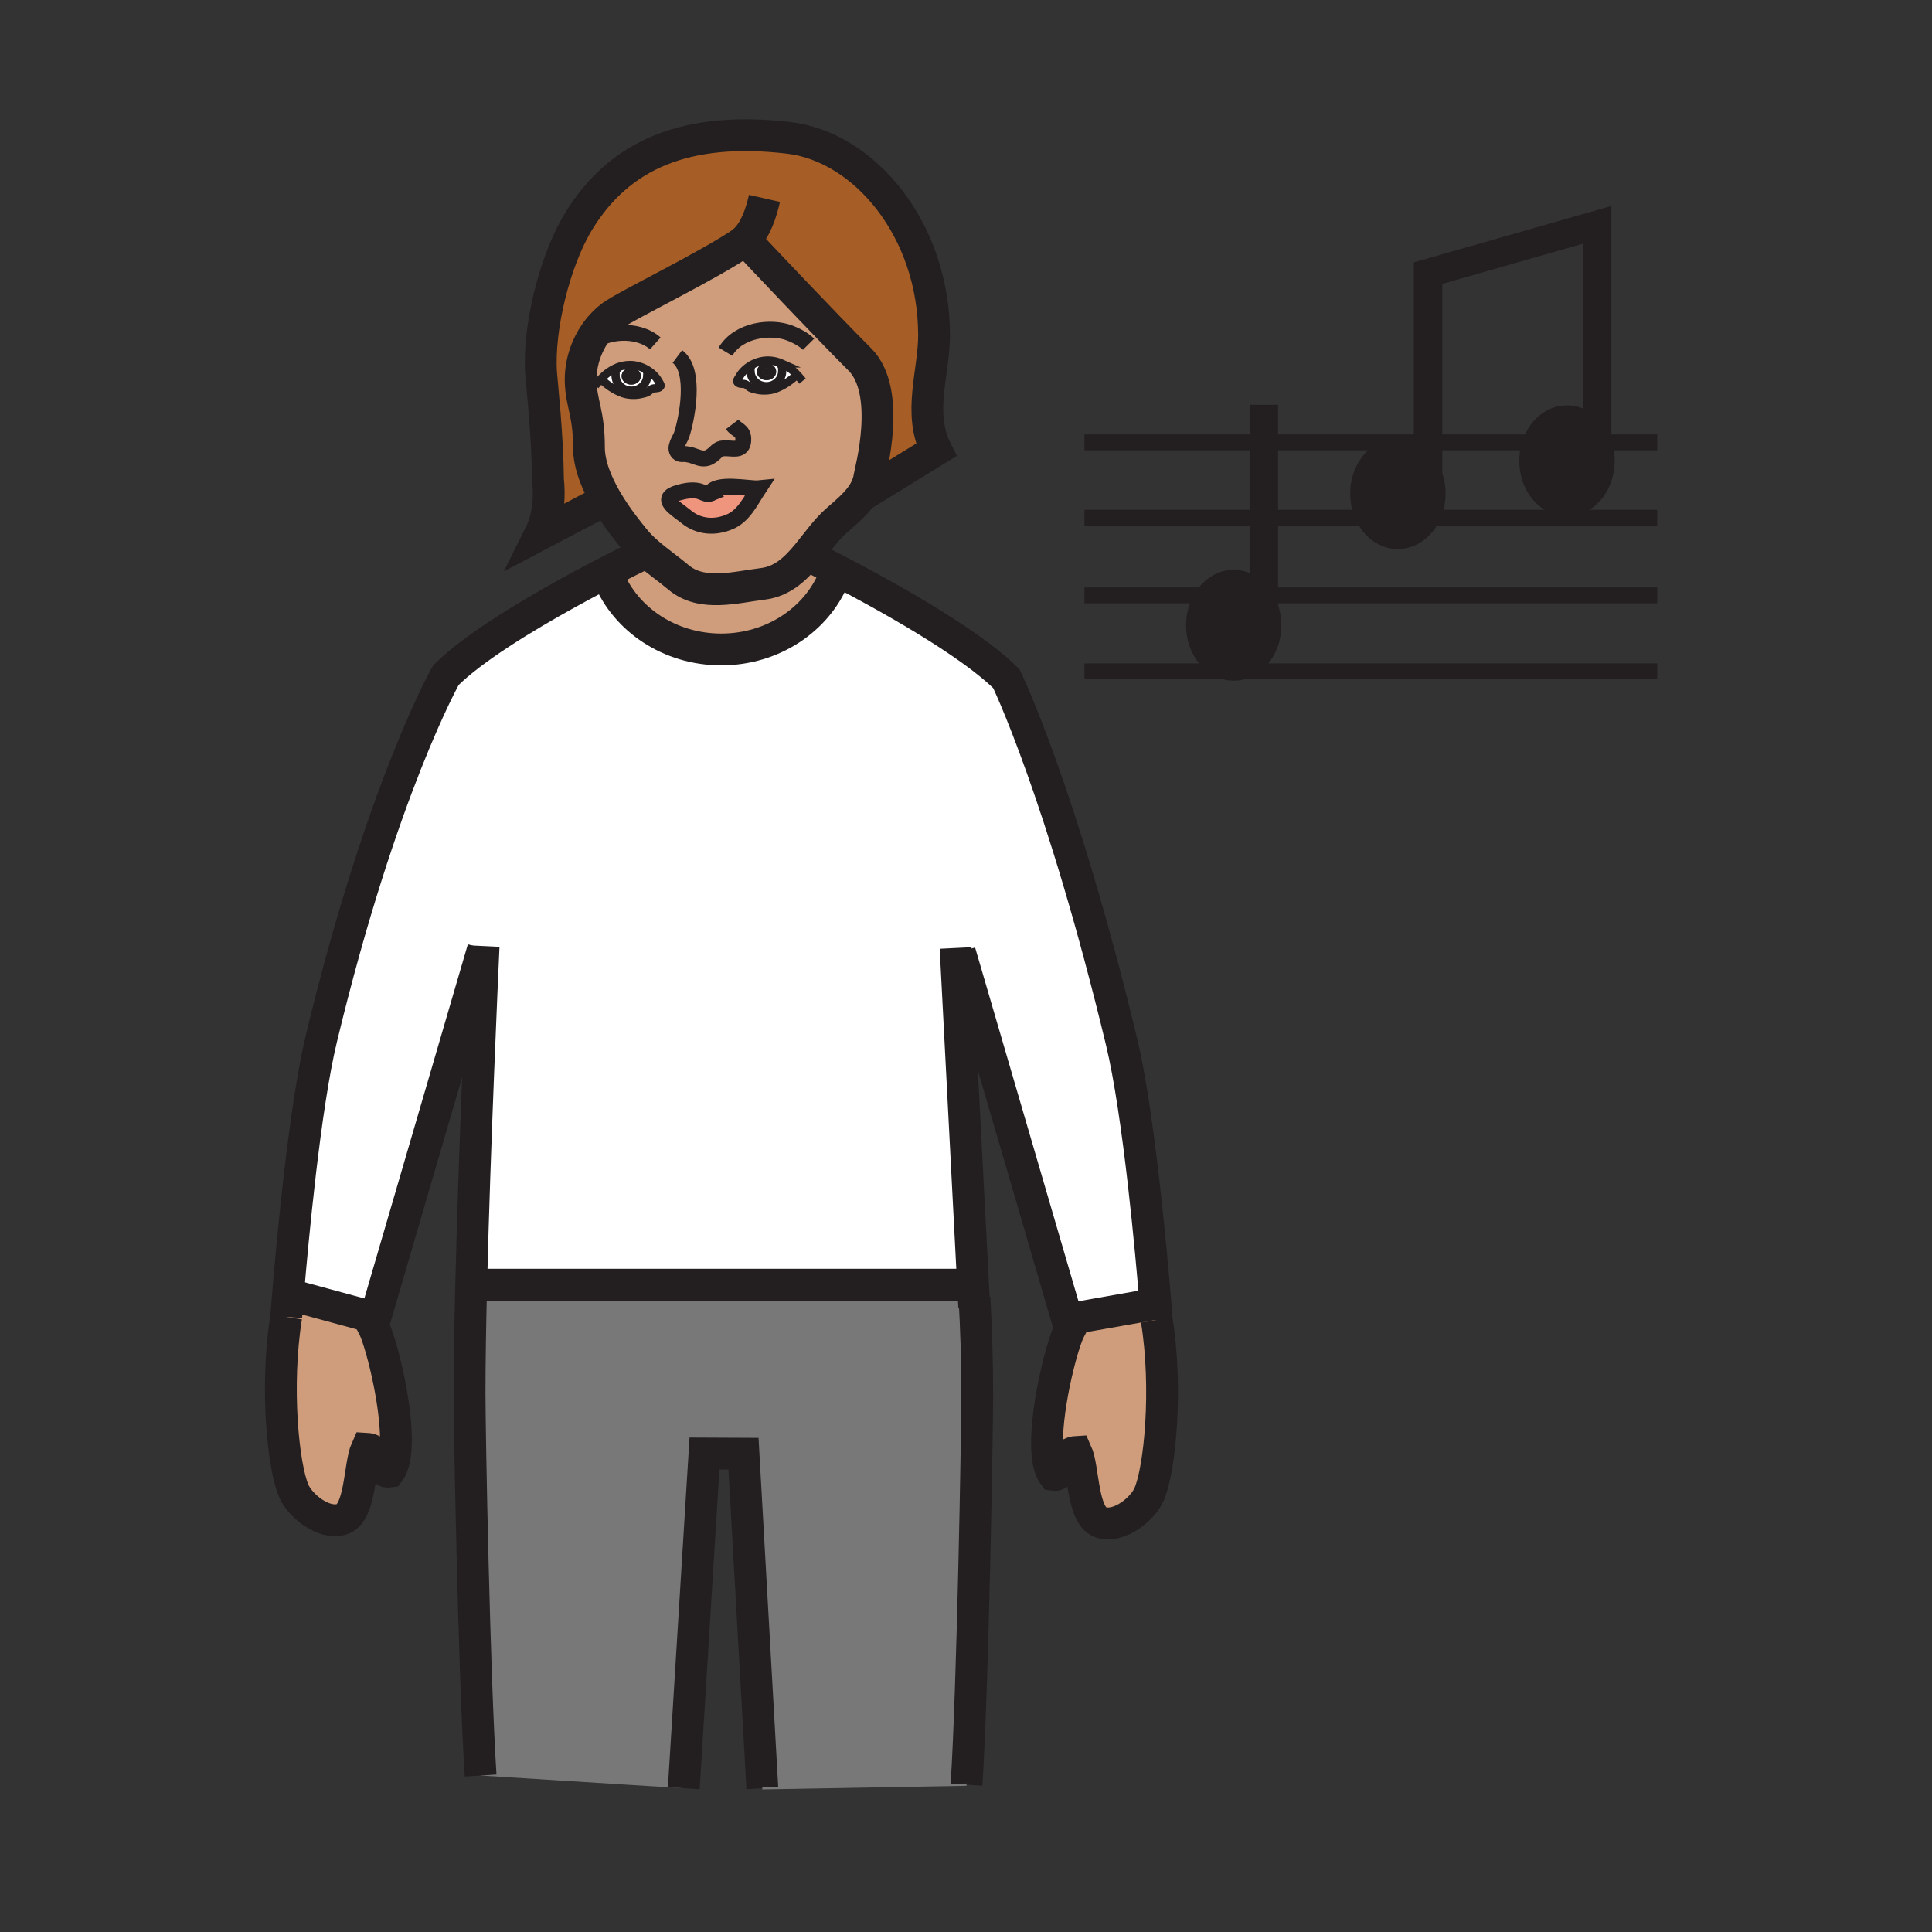 <?xml version="1.0"?><svg xmlns="http://www.w3.org/2000/svg" width="850.394" height="850.394" viewBox="0 0 850.394 850.394" overflow="visible"><rect x="0" y="0" width="850.394" height="850.394" fill="#333333" stroke="none"/><path d="M328 105.87c-15.58 10.91-51.99 28.28-58.68 33.19-4.58 3.37-8.22 8.14-10.6 13.49-2.13 4.79-3.25 10.05-3.13 15.19.25 10.18 3.64 13.84 3.64 29.16 0 7.69 3.48 15.92 7.56 22.98l-29.04 15.29c5.31-10.62 3.46-23.74 3.46-23.74-.2-20.18-2.67-42.2-3.02-46.96-1.41-19.78 5.93-49.83 16.59-67.2 17.96-29.25 47.22-41.85 92.29-36.6 33.48 3.9 64.07 40.52 64.07 86.93 0 16.26-7.22 34.23.91 50.45l-32.97 20.29c1.85-2.57 3.2-5.39 3.65-8.6.31-2.15 10.04-37.22-4.26-51.52-15.34-15.34-43.71-45.41-49.34-51.4l-.99-1.05c-.05.03-.09.06-.14.1z" fill="#a65e26" class="aac-hair-fill"></path><path d="M312.55 217.35c2.19-5.51 17.42-2 21.47-2.41-3.49 5.27-6.5 11.94-12.62 14.64-6.71 2.97-13.92 2.39-19.44-2.19-4.04-3.32-12.48-7.88-3.43-10.5 2.77-.81 6.07-1.43 8.93-.77 1.51.34 3.73 1.8 5.09 1.23z" fill="#ef947d"></path><path d="M330.18 161.01c2.25-1.4 4.88-2.24 7.46-2.3 2.23-.05 4.34.41 6.28 1.26l-.24.6c.75 1.05.61 1.42.61 2.79 0 3.66-3.11 6.64-6.95 6.64-3.84 0-6.96-2.98-6.96-6.64 0-1.02-.28-.93.15-1.79l-.35-.56zm2.98 2.6c0 2.06 1.9 3.72 4.24 3.72 2.35 0 4.24-1.66 4.24-3.72 0-2.07-1.89-3.73-4.24-3.73-2.34 0-4.24 1.66-4.24 3.73z" fill="#fff"></path><path d="M330.38 163.36c0 3.66 3.12 6.64 6.96 6.64s6.95-2.98 6.95-6.64c0-1.37.14-1.74-.61-2.79l.24-.6c2.59 1.09 4.9 2.84 6.88 4.94l-.15.14c-2.74 2.54-5.91 4.81-9.57 6.1-2.2.8-5.25.93-7.57.46-.98-.21-2.19-.44-3.09-.88-.77-.34-1.42-1.16-2.13-1.5-1.07-.49-2.27-.05-3.25-.67-1.17-.72-.29-1.54.38-2.71 1.1-1.95 2.78-3.61 4.76-4.84l.35.56c-.43.86-.15.77-.15 1.79zM277.62 160.66c2.58.06 5.2.9 7.45 2.3l-.35.57c.43.85.15.76.15 1.78 0 3.66-3.11 6.64-6.95 6.64-3.85 0-6.96-2.98-6.96-6.64 0-1.39-.14-1.74.62-2.8l-.24-.6c1.94-.84 4.05-1.3 6.28-1.25zm.23 1.17c-2.34 0-4.24 1.67-4.24 3.73s1.9 3.73 4.24 3.73c2.35 0 4.23-1.67 4.23-3.73s-1.88-3.73-4.23-3.73z" fill="#fff"></path><path d="M270.96 165.31c0 3.66 3.11 6.64 6.96 6.64 3.84 0 6.95-2.98 6.95-6.64 0-1.02.28-.93-.15-1.78l.35-.57c1.98 1.22 3.67 2.88 4.77 4.83.66 1.18 1.55 2 .38 2.72-.99.62-2.19.18-3.25.68-.71.33-1.36 1.15-2.13 1.5-.9.42-2.12.66-3.1.87-2.31.48-5.36.33-7.57-.46-3.65-1.3-6.82-3.57-9.57-6.1l-.15-.13c1.99-2.1 4.3-3.86 6.89-4.96l.24.6c-.76 1.06-.62 1.41-.62 2.8z" fill="#fff"></path><path d="M350.8 164.91c-1.98-2.1-4.29-3.85-6.88-4.94a14.73 14.73 0 0 0-6.28-1.26c-2.58.06-5.21.9-7.46 2.3-1.98 1.23-3.66 2.89-4.76 4.84-.67 1.17-1.55 1.99-.38 2.71.98.62 2.18.18 3.25.67.71.34 1.36 1.16 2.13 1.5.9.44 2.11.67 3.09.88 2.32.47 5.37.34 7.57-.46 3.66-1.29 6.83-3.56 9.57-6.1l.15-.14zm-86.35 1.96l.15.13c2.75 2.53 5.92 4.8 9.57 6.1 2.21.79 5.26.94 7.57.46.98-.21 2.2-.45 3.1-.87.77-.35 1.42-1.17 2.13-1.5 1.06-.5 2.26-.06 3.25-.68 1.17-.72.28-1.54-.38-2.72-1.1-1.95-2.79-3.61-4.77-4.83-2.25-1.4-4.87-2.24-7.45-2.3-2.23-.05-4.34.41-6.28 1.25-2.59 1.1-4.9 2.86-6.89 4.96zm20.29 76.15c-2.06-1.82-3.98-3.74-5.62-5.81-1.78-2.24-7.48-8.96-12.32-17.33h-.01c-4.08-7.06-7.56-15.29-7.56-22.98 0-15.32-3.39-18.98-3.64-29.16-.12-5.14 1-10.4 3.13-15.19 2.38-5.35 6.02-10.12 10.6-13.49 6.69-4.91 43.1-22.28 58.68-33.19.24.49.61.81 1.13.95 5.63 5.99 34 36.06 49.34 51.4 14.3 14.3 4.57 49.37 4.26 51.52-.45 3.21-1.8 6.03-3.65 8.6-2.79 3.86-6.72 7.17-10.44 10.39-5.04 4.36-9.06 10.26-13.45 15.55-5.2 6.26-10.92 11.67-19.48 12.72-11.88 1.45-26.83 5.78-37.05-2.86-4.35-3.68-9.46-7.17-13.92-11.12zm49.28-28.08c-4.05.41-19.28-3.1-21.47 2.41-1.36.57-3.58-.89-5.09-1.23-2.86-.66-6.16-.04-8.93.77-9.05 2.62-.61 7.18 3.43 10.5 5.52 4.58 12.73 5.16 19.44 2.19 6.12-2.7 9.13-9.37 12.62-14.64z" fill="#cf9d7c" class="aac-skin-fill"></path><path d="M368.65 251.13l-1.57 3c-7.57 18.54-26.93 31.73-49.62 31.73-22.65 0-41.99-13.15-49.59-31.65l-5.03-.12c10.64-5.6 18.99-9.67 21.9-11.07 4.46 3.95 9.57 7.44 13.92 11.12 10.22 8.64 25.17 4.31 37.05 2.86 8.56-1.05 14.28-6.46 19.48-12.72 2.52 1.25 7.31 3.65 13.46 6.85zM509.15 581.04c4.869 30.18 1.409 65.96-3.4 76.78-2.82 6.359-12.81 14.54-20.78 12.399-8.85-2.29-7.83-23.779-11.189-31.14-7.021.39-5 10.83-10 10.11-2.101-2.801-2.931-7.891-2.931-14.04 0-17.65 6.841-44.061 10.131-50.17l-1.101-3.78L474 580l34-6 .6-.05c.36 4.49.55 7.09.55 7.09zM174.28 633.74c0 6.149-.83 11.24-2.93 14.04-4.99.729-2.97-9.721-10-10.11-3.35 7.37-2.34 28.85-11.19 31.15-7.96 2.13-17.96-6.051-20.78-12.41-4.81-10.82-8.27-46.59-3.4-76.771 0 0 .27-3.64.78-9.75L128 570l37.17 10.09-1.02 3.48c3.29 6.11 10.13 32.52 10.13 50.17z" fill="#cf9d7c" class="aac-skin-fill"></path><path d="M212.81 417.61l-.16-.01-47.48 162.49L128 570l-1.24-.11c1.94-23.27 7.37-82.409 14.74-112.939 26.54-110.08 54.77-159.75 54.77-159.75 11.63-11.62 34.03-25.3 53.52-36.08 4.57-2.52 8.98-4.89 13.05-7.03l5.03.12c7.6 18.5 26.94 31.65 49.59 31.65 22.69 0 42.05-13.19 49.62-31.73l1.57-3c21.08 10.99 58.15 31.47 74.32 47.64 0 0 24.12 49.51 50.66 159.59 7.67 31.779 13.24 94.52 14.97 115.59l-.6.049-34 6-4.12 1.2-47.4-162.2-1.77.09 7.58 146.23-3.12.16H211.22l-3.82-.021c1.5-61.549 4.93-137.459 5.41-147.849z" fill="#fff"></path><path d="M428.6 571.17l.301-.02c.739 12.52 1.229 26.83 1.229 42.75 0 17.84-1.95 128.71-4.71 171.659l-89.86 1.58-8.3-147.27-17.18-.08-9.11 147.35-89.42-5.62c-2.84-43.96-4.86-150.26-4.86-168.43 0-13.42.27-29.93.71-47.63l3.82.021h213.95l3.12-.16.31 5.85z" fill="#797878"></path><path d="M703.01 194.73h3.21c.87 2.5 1.351 5.24 1.351 8.11 0 11.74-7.99 21.26-17.851 21.26-9.859 0-17.84-9.52-17.84-21.26 0-2.87.48-5.61 1.351-8.11h29.779z" fill="#231f20"></path><path d="M706.22 194.73h-3.21v-6.07a22.26 22.26 0 0 1 3.21 6.07z" fill="#231f20"></path><path d="M703.01 188.66v6.07h-29.78c2.67-7.72 9.039-13.15 16.489-13.15 5.281 0 10.031 2.73 13.291 7.08zM628.56 203.05c2.851 3.77 4.58 8.75 4.58 14.22 0 3.87-.87 7.49-2.39 10.62h-30.91c-1.52-3.13-2.39-6.75-2.39-10.62 0-11.74 7.99-21.27 17.84-21.27 5.27 0 10.01 2.72 13.27 7.05z" fill="#231f20"></path><path d="M599.84 227.89h30.91c-3.08 6.36-8.85 10.64-15.46 10.64s-12.38-4.28-15.45-10.64zM556.3 262.06h.74c2.41 3.62 3.84 8.19 3.84 13.16 0 9.49-5.21 17.52-12.41 20.26h-10.88c-7.189-2.74-12.399-10.77-12.399-20.26 0-4.97 1.43-9.54 3.84-13.16H556.3zM557.04 262.06h-.74v-1.05c.26.34.51.69.74 1.05zM556.3 261.01v1.05h-27.27c3.26-4.94 8.319-8.1 14-8.1 5.27 0 10.01 2.72 13.27 7.05zM537.59 295.48h10.88c-1.72.66-3.54 1.01-5.439 1.01-1.901 0-3.721-.35-5.441-1.01zM337.4 161.95c.84 0 1.52.74 1.52 1.66 0 .91-.68 1.65-1.52 1.65s-1.51-.74-1.51-1.65c0-.92.67-1.66 1.51-1.66z" fill="#231f20"></path><path d="M338.92 163.61c0-.92-.68-1.66-1.52-1.66s-1.51.74-1.51 1.66c0 .91.67 1.65 1.51 1.65s1.52-.74 1.52-1.65zm-1.52 3.72c-2.34 0-4.24-1.66-4.24-3.72 0-2.07 1.9-3.73 4.24-3.73 2.35 0 4.24 1.66 4.24 3.73 0 2.06-1.89 3.72-4.24 3.72zM277.85 167.22c-.84 0-1.51-.75-1.51-1.66 0-.92.67-1.66 1.51-1.66s1.53.74 1.53 1.66c0 .91-.69 1.66-1.53 1.66z" fill="#231f20"></path><path d="M277.85 163.9c-.84 0-1.51.74-1.51 1.66 0 .91.67 1.66 1.51 1.66s1.53-.75 1.53-1.66c0-.92-.69-1.66-1.53-1.66zm-4.24 1.66c0-2.06 1.9-3.73 4.24-3.73 2.35 0 4.23 1.67 4.23 3.73s-1.88 3.73-4.23 3.73c-2.34 0-4.24-1.67-4.24-3.73z" fill="#231f20"></path><g fill="none"><path d="M211.55 781.52c-2.84-43.96-4.86-150.26-4.86-168.43 0-13.42.27-29.93.71-47.63 1.5-61.55 4.93-137.46 5.41-147.85.03-.79.05-1.2.05-1.2M428.82 575.47l-.22-4.3-.31-5.85-7.58-146.23-.09-1.82M425.42 785.56c2.76-42.949 4.71-153.819 4.71-171.659 0-15.92-.49-30.23-1.229-42.75M335.56 787.14l-8.3-147.27-17.18-.08-9.11 147.35M211.22 565.48h213.95M125.98 579.64s.27-3.64.78-9.75c1.94-23.27 7.37-82.409 14.74-112.939 26.54-110.08 54.77-159.75 54.77-159.75 11.63-11.62 34.03-25.3 53.52-36.08 4.57-2.52 8.98-4.89 13.05-7.03 10.64-5.6 18.99-9.67 21.9-11.07.73-.36 1.12-.54 1.12-.54" stroke="#231f20" stroke-width="14"></path><path d="M212.65 417.6l-47.48 162.49-1.02 3.48c3.29 6.109 10.13 32.52 10.13 50.17 0 6.149-.83 11.24-2.93 14.04-4.99.729-2.97-9.721-10-10.11-3.35 7.37-2.34 28.85-11.19 31.15-7.96 2.13-17.96-6.051-20.78-12.41-4.81-10.82-8.27-46.59-3.4-76.771" stroke="#231f20" stroke-width="14"></path><path stroke="#231f20" stroke-width="14" d="M128 570l37.17 10.09 2.09.57M509.15 581.04s-.19-2.6-.551-7.09c-1.729-21.07-7.3-83.811-14.97-115.59-26.54-110.081-50.66-159.59-50.66-159.59-16.17-16.17-53.24-36.65-74.32-47.64-6.15-3.2-10.94-5.6-13.46-6.85-1.26-.62-1.95-.95-1.95-.95M422.48 419l47.4 162.2 1.101 3.78c-3.29 6.109-10.131 32.52-10.131 50.17 0 6.149.83 11.239 2.931 14.04 5 .72 2.979-9.721 10-10.11 3.359 7.36 2.34 28.85 11.189 31.14 7.971 2.141 17.96-6.04 20.78-12.399 4.81-10.82 8.27-46.601 3.4-76.78M508 574l-34 6"></path><path d="M367.08 254.13c-7.57 18.54-26.93 31.73-49.62 31.73-22.65 0-41.99-13.15-49.59-31.65" stroke="#231f20" stroke-width="14"></path><path d="M628.56 203.05c2.851 3.77 4.58 8.75 4.58 14.22 0 3.87-.87 7.49-2.39 10.62-3.08 6.36-8.85 10.64-15.46 10.64s-12.38-4.28-15.45-10.64c-1.52-3.13-2.39-6.75-2.39-10.62 0-11.74 7.99-21.27 17.84-21.27 5.27 0 10.01 2.72 13.27 7.05zM706.22 194.73c.87 2.5 1.351 5.24 1.351 8.11 0 11.74-7.99 21.26-17.851 21.26-9.859 0-17.84-9.52-17.84-21.26 0-2.87.48-5.61 1.351-8.11 2.67-7.72 9.039-13.15 16.489-13.15 5.28 0 10.03 2.73 13.29 7.08a22.26 22.26 0 0 1 3.21 6.07z" stroke="#231f20" stroke-width="6.266"></path><path stroke="#231f20" stroke-width="12.532" d="M628.56 217.43v-97.2l74.45-21.27V202.84"></path><path d="M557.04 262.06c2.41 3.62 3.84 8.19 3.84 13.16 0 9.49-5.21 17.52-12.41 20.26-1.72.66-3.54 1.01-5.439 1.01-1.9 0-3.721-.35-5.44-1.01-7.189-2.74-12.399-10.77-12.399-20.26 0-4.97 1.43-9.54 3.84-13.16 3.26-4.94 8.319-8.1 14-8.1 5.27 0 10.01 2.72 13.27 7.05.258.34.508.69.738 1.05z" stroke="#231f20" stroke-width="6.266"></path><path stroke="#231f20" stroke-width="12.532" d="M556.3 275.39V178.19"></path><path stroke="#231f20" stroke-width="7" d="M477.32 194.73H729.45M477.32 227.89h252.13M477.32 262.06h252.13M477.32 295.48h252.13M319.31 154.79c5.88-9.81 20.19-11.37 28.38-8.17 4.39 1.71 7.07 3.74 8.22 4.9M288.44 151.16c-7.78-6.94-22.98-5.87-29.72 1.39-.36.37-.69.77-.99 1.18M298.16 156.91c8.54 6.39 4.02 28.03 1.87 34.48-.68 2.05-3.63 5.7-1.56 7.84 1 1.03 2.28.47 3.55.67 1.3.2 2.07.33 3.57.89 2.89 1.07 5 1.73 7.6-.17 2.82-2.04 2.61-3.49 6.77-3.29 3.5.17 7.38 1.15 7.2-4.24-.12-3.71-2.91-3.66-4.9-6.28M312.55 217.35c.23-.09.43-.24.6-.46"></path><path d="M312.55 217.35c2.19-5.51 17.42-2 21.47-2.41-3.49 5.27-6.5 11.94-12.62 14.64-6.71 2.97-13.92 2.39-19.44-2.19-4.04-3.32-12.48-7.88-3.43-10.5 2.77-.81 6.07-1.43 8.93-.77 1.51.34 3.73 1.8 5.09 1.23zM312.31 218.3c.04-.34.12-.66.24-.95" stroke="#231f20" stroke-width="7"></path><path d="M266.79 219.88c-4.08-7.06-7.56-15.29-7.56-22.98 0-15.32-3.39-18.98-3.64-29.16-.12-5.14 1-10.4 3.13-15.19 2.38-5.35 6.02-10.12 10.6-13.49 6.69-4.91 43.1-22.28 58.68-33.19.05-.04.09-.07.14-.1l.99 1.05c5.63 5.99 34 36.06 49.34 51.4 14.3 14.3 4.57 49.37 4.26 51.52-.45 3.21-1.8 6.03-3.65 8.6-2.79 3.86-6.72 7.17-10.44 10.39-5.04 4.36-9.06 10.26-13.45 15.55-5.2 6.26-10.92 11.67-19.48 12.72-11.88 1.45-26.83 5.78-37.05-2.86-4.35-3.68-9.46-7.17-13.92-11.12-2.06-1.82-3.98-3.74-5.62-5.81-1.78-2.24-7.48-8.96-12.32-17.33" stroke="#231f20" stroke-width="14"></path><path d="M266.8 219.88h-.01l-29.04 15.29c5.31-10.62 3.46-23.74 3.46-23.74-.2-20.18-2.67-42.2-3.02-46.96-1.41-19.78 5.93-49.83 16.59-67.2 17.96-29.25 47.22-41.85 92.29-36.6 33.48 3.9 64.07 40.52 64.07 86.93 0 16.26-7.22 34.23.91 50.45l-32.97 20.29-.06.04" stroke="#231f20" stroke-width="14"></path><path d="M263.18 168.3c.41-.49.83-.97 1.27-1.43 1.99-2.1 4.3-3.86 6.89-4.96 1.94-.84 4.05-1.3 6.28-1.25 2.58.06 5.2.9 7.45 2.3 1.98 1.22 3.67 2.88 4.77 4.83.66 1.18 1.55 2 .38 2.72-.99.62-2.19.18-3.25.68-.71.33-1.36 1.15-2.13 1.5-.9.42-2.12.66-3.1.87-2.31.48-5.36.33-7.57-.46-3.65-1.3-6.82-3.57-9.57-6.1" stroke="#231f20" stroke-width="3.635" stroke-linecap="square" stroke-miterlimit="10"></path><path d="M284.72 163.53c.43.85.15.76.15 1.78 0 3.66-3.11 6.64-6.95 6.64-3.85 0-6.96-2.98-6.96-6.64 0-1.39-.14-1.74.62-2.8M352.07 166.34c-.41-.49-.83-.97-1.27-1.43-1.98-2.1-4.29-3.85-6.88-4.94a14.73 14.73 0 0 0-6.28-1.26c-2.58.06-5.21.9-7.46 2.3-1.98 1.23-3.66 2.89-4.76 4.84-.67 1.17-1.55 1.99-.38 2.71.98.62 2.18.18 3.25.67.71.34 1.36 1.16 2.13 1.5.9.44 2.11.67 3.09.88 2.32.47 5.37.34 7.57-.46 3.66-1.29 6.83-3.56 9.57-6.1" stroke="#231f20" stroke-width="3.635" stroke-linecap="square" stroke-miterlimit="10"></path><path d="M330.53 161.57c-.43.86-.15.77-.15 1.79 0 3.66 3.12 6.64 6.96 6.64s6.95-2.98 6.95-6.64c0-1.37.14-1.74-.61-2.79" stroke="#231f20" stroke-width="3.635" stroke-linecap="square" stroke-miterlimit="10"></path><path d="M329.96 106.93c-.31 0-.58-.03-.83-.11-.52-.14-.89-.46-1.13-.95-.03-.06-.05-.13-.08-.2 4.79-4.66 7.14-12.06 8.57-18.34" stroke="#231f20" stroke-width="14"></path><path stroke="#797878" d="M335.56 787.14l89.86-1.58"></path></g><path fill="none" d="M0 0h850.394v850.394H0z"></path></svg>